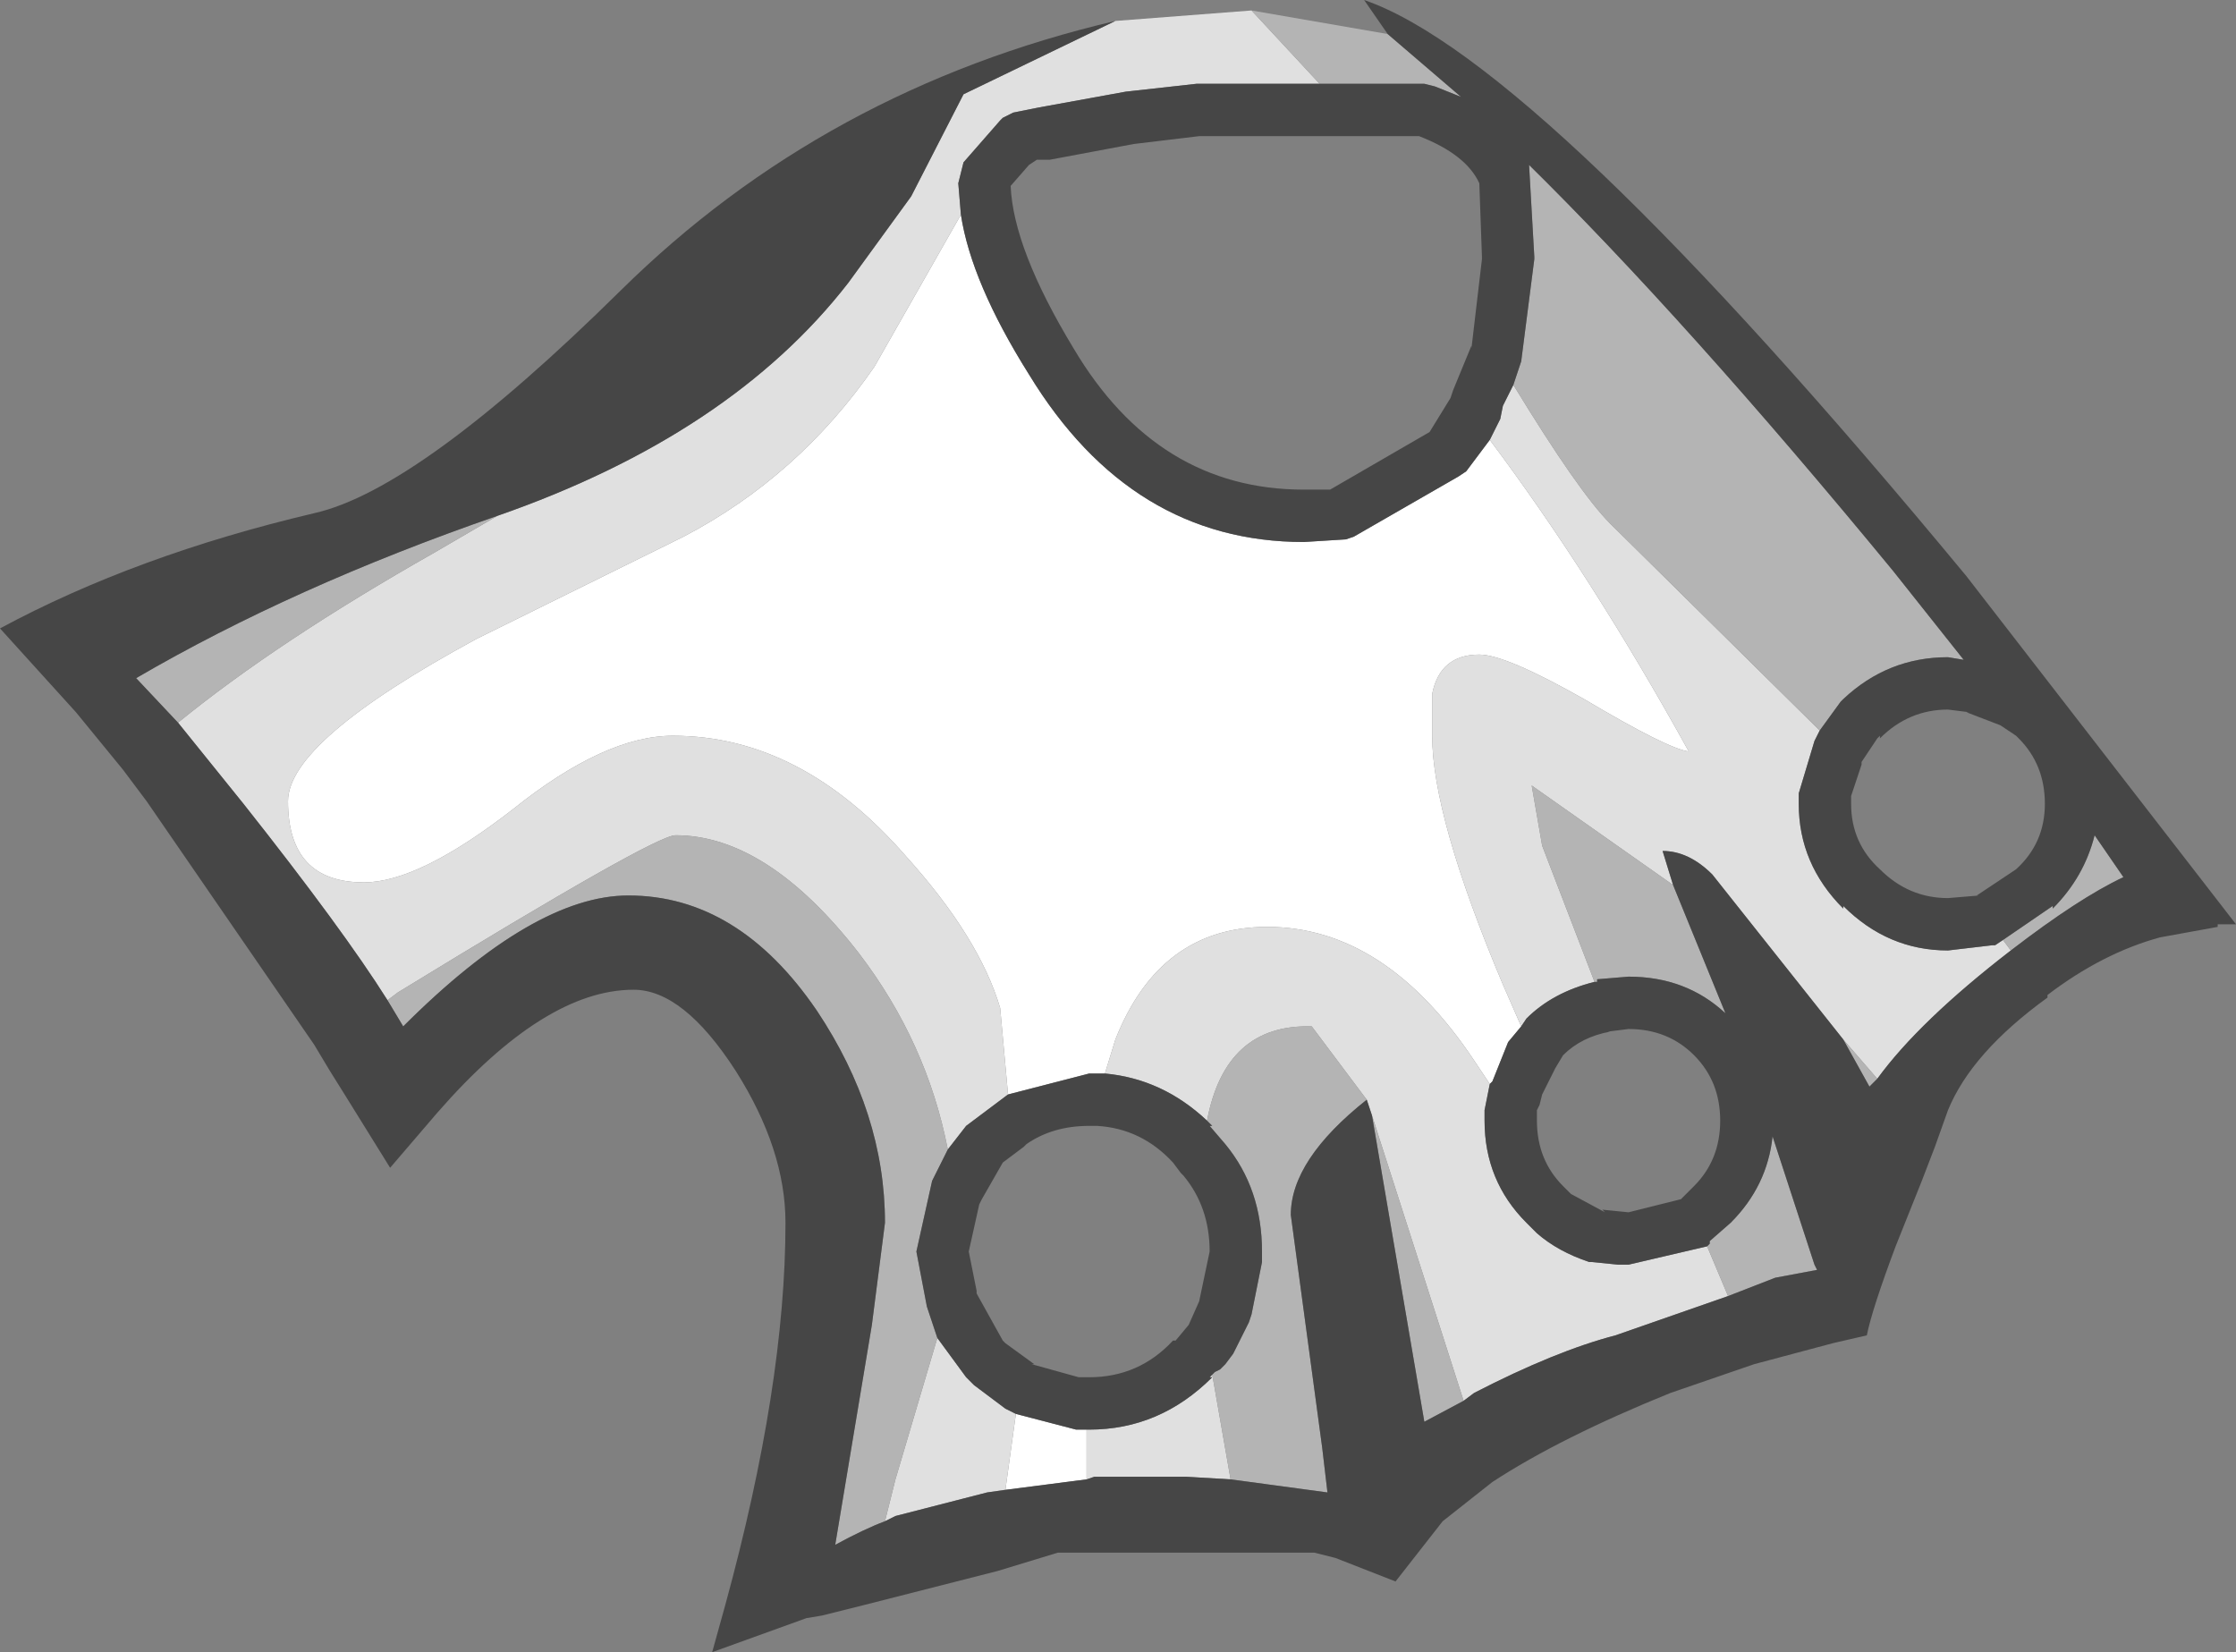 <?xml version="1.0" encoding="UTF-8" standalone="no"?>
<svg xmlns:ffdec="https://www.free-decompiler.com/flash" xmlns:xlink="http://www.w3.org/1999/xlink" ffdec:objectType="shape" height="31.55px" width="42.7px" xmlns="http://www.w3.org/2000/svg">
  <rect width="100%" height="100%" fill="#808080" stroke="none"/>
  <g transform="matrix(1.0, 0.0, 0.0, 1.0, 22.1, 3.55)">
    <path d="M-3.75 0.55 Q-3.55 1.85 -2.45 3.6 -0.5 6.8 2.8 6.8 L3.6 6.75 3.75 6.7 5.75 5.55 5.9 5.45 6.35 4.85 Q8.3 7.45 10.15 10.8 9.75 10.75 8.15 9.8 6.65 8.95 6.15 8.95 5.4 8.95 5.25 9.7 L5.25 10.5 Q5.25 12.05 6.6 15.25 L6.95 16.05 6.7 16.35 6.4 17.1 6.35 17.15 6.05 16.7 Q4.35 14.15 2.1 14.15 0.05 14.15 -0.8 16.3 L-1.0 16.95 -1.1 16.95 -1.15 16.95 -1.3 16.95 -2.85 17.35 -3.0 15.7 Q-3.4 14.35 -4.8 12.8 -6.8 10.5 -9.25 10.5 -10.55 10.5 -12.3 11.9 -14.1 13.3 -15.15 13.3 -16.6 13.3 -16.6 11.75 -16.6 10.6 -13.0 8.65 L-9.05 6.7 Q-6.85 5.55 -5.4 3.45 L-3.75 0.55 M-1.35 24.7 L-2.9 24.9 -2.7 23.45 -1.55 23.75 -1.35 23.75 -1.35 24.7" fill="#ffffff" fill-rule="evenodd" stroke="none"/>
    <path d="M3.1 -1.95 L0.75 -1.95 -0.6 -1.8 -2.25 -1.5 -2.75 -1.4 -2.95 -1.3 -3.0 -1.25 -3.7 -0.45 -3.8 -0.05 -3.75 0.55 -5.4 3.45 Q-6.85 5.55 -9.05 6.7 L-13.0 8.65 Q-16.6 10.6 -16.6 11.75 -16.6 13.3 -15.15 13.3 -14.1 13.3 -12.3 11.9 -10.55 10.5 -9.25 10.5 -6.8 10.5 -4.8 12.8 -3.4 14.35 -3.0 15.7 L-2.85 17.35 -3.05 17.5 -3.65 17.95 -4.0 18.4 Q-4.4 16.35 -5.7 14.65 -7.45 12.4 -9.2 12.4 -9.6 12.4 -14.5 15.4 L-14.7 15.55 Q-15.55 14.2 -17.45 11.8 L-18.7 10.25 Q-16.8 8.7 -13.8 7.0 L-12.6 6.3 Q-8.15 4.75 -5.9 1.85 L-4.7 0.2 -3.7 -1.75 -0.8 -3.15 1.8 -3.35 3.1 -1.95 M6.35 4.85 L6.55 4.45 6.6 4.2 6.8 3.8 Q8.05 5.85 8.65 6.45 L12.65 10.4 12.55 10.6 12.25 11.6 12.25 11.8 Q12.25 12.95 13.1 13.8 L13.1 13.75 Q13.95 14.6 15.1 14.6 L15.95 14.5 16.0 14.5 16.15 14.4 16.3 14.6 Q14.55 15.95 13.75 17.05 L13.1 16.3 10.6 13.15 Q10.15 12.7 9.65 12.7 L9.85 13.35 7.15 11.45 7.35 12.6 8.35 15.2 Q7.55 15.4 7.05 15.9 L6.95 16.05 6.6 15.25 Q5.25 12.05 5.25 10.5 L5.25 9.7 Q5.4 8.95 6.15 8.95 6.65 8.95 8.15 9.8 9.75 10.75 10.15 10.8 8.3 7.45 6.35 4.85 M6.35 17.15 L6.25 17.65 6.25 17.85 Q6.25 19.0 7.05 19.8 L7.25 20.0 Q7.65 20.35 8.25 20.55 L8.3 20.55 8.8 20.6 8.9 20.6 9.0 20.6 10.5 20.25 10.9 21.2 8.75 21.95 Q7.6 22.25 6.05 23.05 L5.85 23.2 4.1 17.75 4.0 17.45 2.95 16.05 Q1.3 16.0 0.95 17.85 0.1 17.05 -1.0 16.95 L-0.8 16.3 Q0.05 14.15 2.1 14.15 4.35 14.15 6.05 16.7 L6.35 17.15 M1.4 24.7 L0.55 24.65 -1.2 24.65 -1.35 24.7 -1.35 23.75 -1.3 23.75 Q0.05 23.75 1.05 22.75 L1.0 22.75 1.05 22.7 1.4 24.7 M-2.9 24.9 L-3.25 24.95 -5.0 25.4 -5.2 25.5 -5.0 24.7 -4.2 22.0 -3.65 22.75 -3.55 22.85 -3.5 22.9 -2.9 23.35 -2.7 23.45 -2.9 24.9" fill="#e0e0e0" fill-rule="evenodd" stroke="none"/>
    <path d="M6.8 3.8 L6.95 3.35 7.2 1.4 7.2 1.35 7.1 -0.4 7.05 -0.45 Q10.1 2.55 14.05 7.35 L15.4 9.05 15.1 9.0 Q13.95 9.0 13.1 9.8 L13.05 9.85 12.65 10.4 8.65 6.45 Q8.05 5.85 6.8 3.8 M16.15 14.4 L17.1 13.75 17.1 13.8 Q17.7 13.2 17.9 12.4 L18.45 13.2 Q17.6 13.6 16.3 14.6 L16.15 14.4 M13.75 17.05 L13.6 17.2 13.1 16.3 13.75 17.05 M9.85 13.35 L10.85 15.8 Q10.1 15.1 9.0 15.1 L8.4 15.15 8.4 15.2 8.35 15.2 7.35 12.6 7.15 11.45 9.85 13.35 M10.5 20.25 L10.55 20.2 10.55 20.15 10.95 19.8 Q11.65 19.1 11.75 18.15 L12.55 20.6 12.6 20.7 11.8 20.85 10.9 21.2 10.5 20.25 M5.85 23.2 L5.1 23.6 4.1 17.75 5.85 23.2 M4.0 17.45 Q2.55 18.6 2.55 19.65 L3.15 24.1 3.25 24.95 1.4 24.7 1.05 22.7 1.1 22.65 1.2 22.6 1.3 22.5 1.45 22.3 1.75 21.7 1.8 21.55 2.0 20.55 2.0 20.45 2.0 20.35 Q2.0 19.15 1.3 18.3 L1.0 17.95 1.05 17.95 0.95 17.85 Q1.3 16.0 2.95 16.05 L4.0 17.45 M-5.2 25.5 Q-5.6 25.65 -6.15 25.95 L-5.45 21.75 -5.2 19.8 Q-5.2 17.7 -6.5 15.75 -8.0 13.55 -10.1 13.55 -11.9 13.55 -14.4 16.05 L-14.7 15.55 -14.5 15.4 Q-9.6 12.4 -9.2 12.4 -7.45 12.4 -5.7 14.65 -4.4 16.35 -4.0 18.4 L-4.3 19.0 -4.6 20.35 -4.4 21.4 -4.2 22.0 -5.0 24.7 -5.2 25.5 M-18.7 10.25 L-19.5 9.4 Q-16.5 7.65 -12.6 6.3 L-13.8 7.0 Q-16.8 8.7 -18.7 10.25 M4.4 -2.9 L5.8 -1.7 5.3 -1.9 5.1 -1.95 3.1 -1.95 1.8 -3.35 4.4 -2.9" fill="#b4b4b4" fill-rule="evenodd" stroke="none"/>
    <path d="M-3.75 0.55 L-3.8 -0.05 -3.7 -0.45 -3.0 -1.25 -2.95 -1.3 -2.75 -1.4 -2.25 -1.5 -0.6 -1.8 0.75 -1.95 3.1 -1.95 5.1 -1.95 5.3 -1.9 5.8 -1.7 4.4 -2.9 3.95 -3.55 Q7.3 -2.4 15.45 7.45 L20.6 14.1 20.25 14.1 20.25 14.15 19.15 14.35 Q18.05 14.65 17.0 15.45 L17.0 15.5 Q15.55 16.55 15.1 17.65 L14.85 18.35 14.6 19.0 14.1 20.25 Q13.65 21.45 13.55 21.95 L12.9 22.1 11.4 22.5 9.8 23.05 Q7.7 23.9 6.4 24.75 L5.45 25.5 4.55 26.65 3.4 26.2 3.0 26.1 -1.9 26.1 -3.05 26.45 -5.6 27.1 -6.4 27.3 -6.7 27.35 -8.5 28.0 -8.25 27.1 Q-7.1 22.9 -7.1 19.8 -7.1 18.4 -8.05 16.9 -9.05 15.35 -10.0 15.35 -11.7 15.35 -13.75 17.7 L-14.65 18.75 -15.55 17.3 -15.8 16.9 -16.1 16.4 -19.3 11.75 -19.75 11.15 -20.65 10.05 -22.1 8.45 Q-19.5 7.05 -16.1 6.25 -14.1 5.8 -10.25 2.0 -6.35 -1.85 -0.8 -3.15 L-3.7 -1.75 -4.7 0.2 -5.9 1.85 Q-8.15 4.75 -12.6 6.3 -16.5 7.65 -19.5 9.4 L-18.7 10.25 -17.45 11.8 Q-15.55 14.2 -14.7 15.55 L-14.4 16.05 Q-11.9 13.55 -10.1 13.55 -8.0 13.55 -6.5 15.75 -5.2 17.7 -5.2 19.8 L-5.45 21.75 -6.15 25.95 Q-5.6 25.65 -5.2 25.5 L-5.0 25.4 -3.25 24.95 -2.9 24.9 -1.35 24.7 -1.2 24.65 0.55 24.65 1.4 24.7 3.25 24.95 3.15 24.1 2.55 19.65 Q2.55 18.6 4.0 17.45 L4.1 17.75 5.1 23.6 5.85 23.2 6.05 23.05 Q7.6 22.25 8.75 21.95 L10.9 21.2 11.8 20.85 12.6 20.7 12.55 20.6 11.75 18.15 Q11.65 19.1 10.95 19.8 L10.55 20.15 10.55 20.2 10.5 20.25 9.0 20.6 8.9 20.6 8.8 20.6 8.3 20.55 8.25 20.55 Q7.65 20.35 7.25 20.0 L7.05 19.8 Q6.25 19.0 6.25 17.85 L6.25 17.65 6.35 17.15 6.4 17.1 6.7 16.35 6.95 16.05 7.05 15.9 Q7.55 15.4 8.35 15.2 L8.4 15.2 8.4 15.15 9.0 15.1 Q10.1 15.1 10.85 15.8 L9.85 13.35 9.65 12.7 Q10.15 12.7 10.6 13.15 L13.1 16.3 13.6 17.2 13.75 17.05 Q14.55 15.95 16.3 14.6 17.6 13.6 18.45 13.2 L17.9 12.4 Q17.7 13.2 17.1 13.8 L17.1 13.75 16.15 14.4 16.0 14.5 15.95 14.5 15.1 14.6 Q13.95 14.6 13.1 13.75 L13.1 13.8 Q12.25 12.95 12.25 11.8 L12.25 11.6 12.55 10.6 12.65 10.4 13.05 9.85 13.1 9.8 Q13.95 9.0 15.1 9.0 L15.4 9.05 14.05 7.35 Q10.1 2.55 7.05 -0.45 L7.1 -0.4 7.2 1.35 7.2 1.4 6.95 3.35 6.8 3.8 6.6 4.2 6.55 4.45 6.35 4.85 5.9 5.45 5.75 5.55 3.75 6.7 3.6 6.75 2.8 6.8 Q-0.5 6.8 -2.45 3.6 -3.55 1.85 -3.75 0.55 M6.2 1.35 L6.15 -0.05 Q5.9 -0.6 5.0 -0.95 L0.8 -0.95 -0.45 -0.8 -2.05 -0.5 -2.2 -0.5 -2.25 -0.5 -2.3 -0.5 -2.45 -0.4 -2.8 0.0 Q-2.75 1.2 -1.6 3.1 0.0 5.8 2.8 5.8 L3.3 5.8 5.2 4.7 5.6 4.05 5.65 3.9 6.0 3.05 6.0 3.1 6.2 1.4 6.2 1.35 M16.95 11.8 Q16.95 11.05 16.45 10.55 L16.4 10.5 16.1 10.3 15.45 10.05 15.5 10.05 15.1 10.0 Q14.35 10.0 13.8 10.55 L13.8 10.5 13.75 10.55 13.45 11.0 13.45 11.05 13.25 11.65 13.25 11.8 Q13.25 12.55 13.8 13.05 14.35 13.6 15.1 13.6 L15.7 13.55 15.65 13.55 16.4 13.05 Q16.95 12.55 16.95 11.8 M10.75 17.85 Q10.75 17.1 10.25 16.6 9.75 16.1 9.0 16.1 L8.6 16.15 8.65 16.15 Q8.1 16.25 7.75 16.6 L7.6 16.85 7.55 16.95 7.35 17.35 7.3 17.55 7.25 17.65 7.25 17.85 Q7.25 18.6 7.75 19.1 L7.9 19.25 8.55 19.6 8.5 19.55 9.0 19.6 10.0 19.35 10.25 19.1 Q10.75 18.6 10.75 17.85 M0.95 17.85 L1.05 17.95 1.0 17.95 1.3 18.3 Q2.0 19.15 2.0 20.35 L2.0 20.45 2.0 20.55 1.8 21.55 1.75 21.7 1.45 22.3 1.3 22.5 1.2 22.6 1.1 22.65 1.05 22.7 1.0 22.75 1.05 22.75 Q0.05 23.75 -1.3 23.75 L-1.35 23.75 -1.55 23.75 -2.7 23.45 -2.9 23.35 -3.5 22.9 -3.55 22.85 -3.65 22.75 -4.2 22.0 -4.4 21.4 -4.6 20.35 -4.3 19.0 -4.0 18.4 -3.65 17.95 -3.05 17.5 -2.85 17.35 -1.3 16.95 -1.15 16.95 -1.1 16.95 -1.0 16.95 Q0.1 17.05 0.95 17.85 M1.0 20.35 Q1.0 19.5 0.5 18.9 L0.45 18.85 0.3 18.65 Q-0.3 18.0 -1.15 17.95 L-1.3 17.95 Q-2.0 17.95 -2.5 18.3 L-2.55 18.35 -2.95 18.65 -3.35 19.35 -3.4 19.45 -3.6 20.35 -3.45 21.1 -3.45 21.15 -2.95 22.05 -2.9 22.1 -2.35 22.5 -2.4 22.5 -1.5 22.75 -1.3 22.75 Q-0.35 22.75 0.3 22.05 L0.35 22.05 0.6 21.75 0.8 21.3 1.0 20.35" fill="#464646" fill-rule="evenodd" stroke="none"/>
  </g>
</svg>
